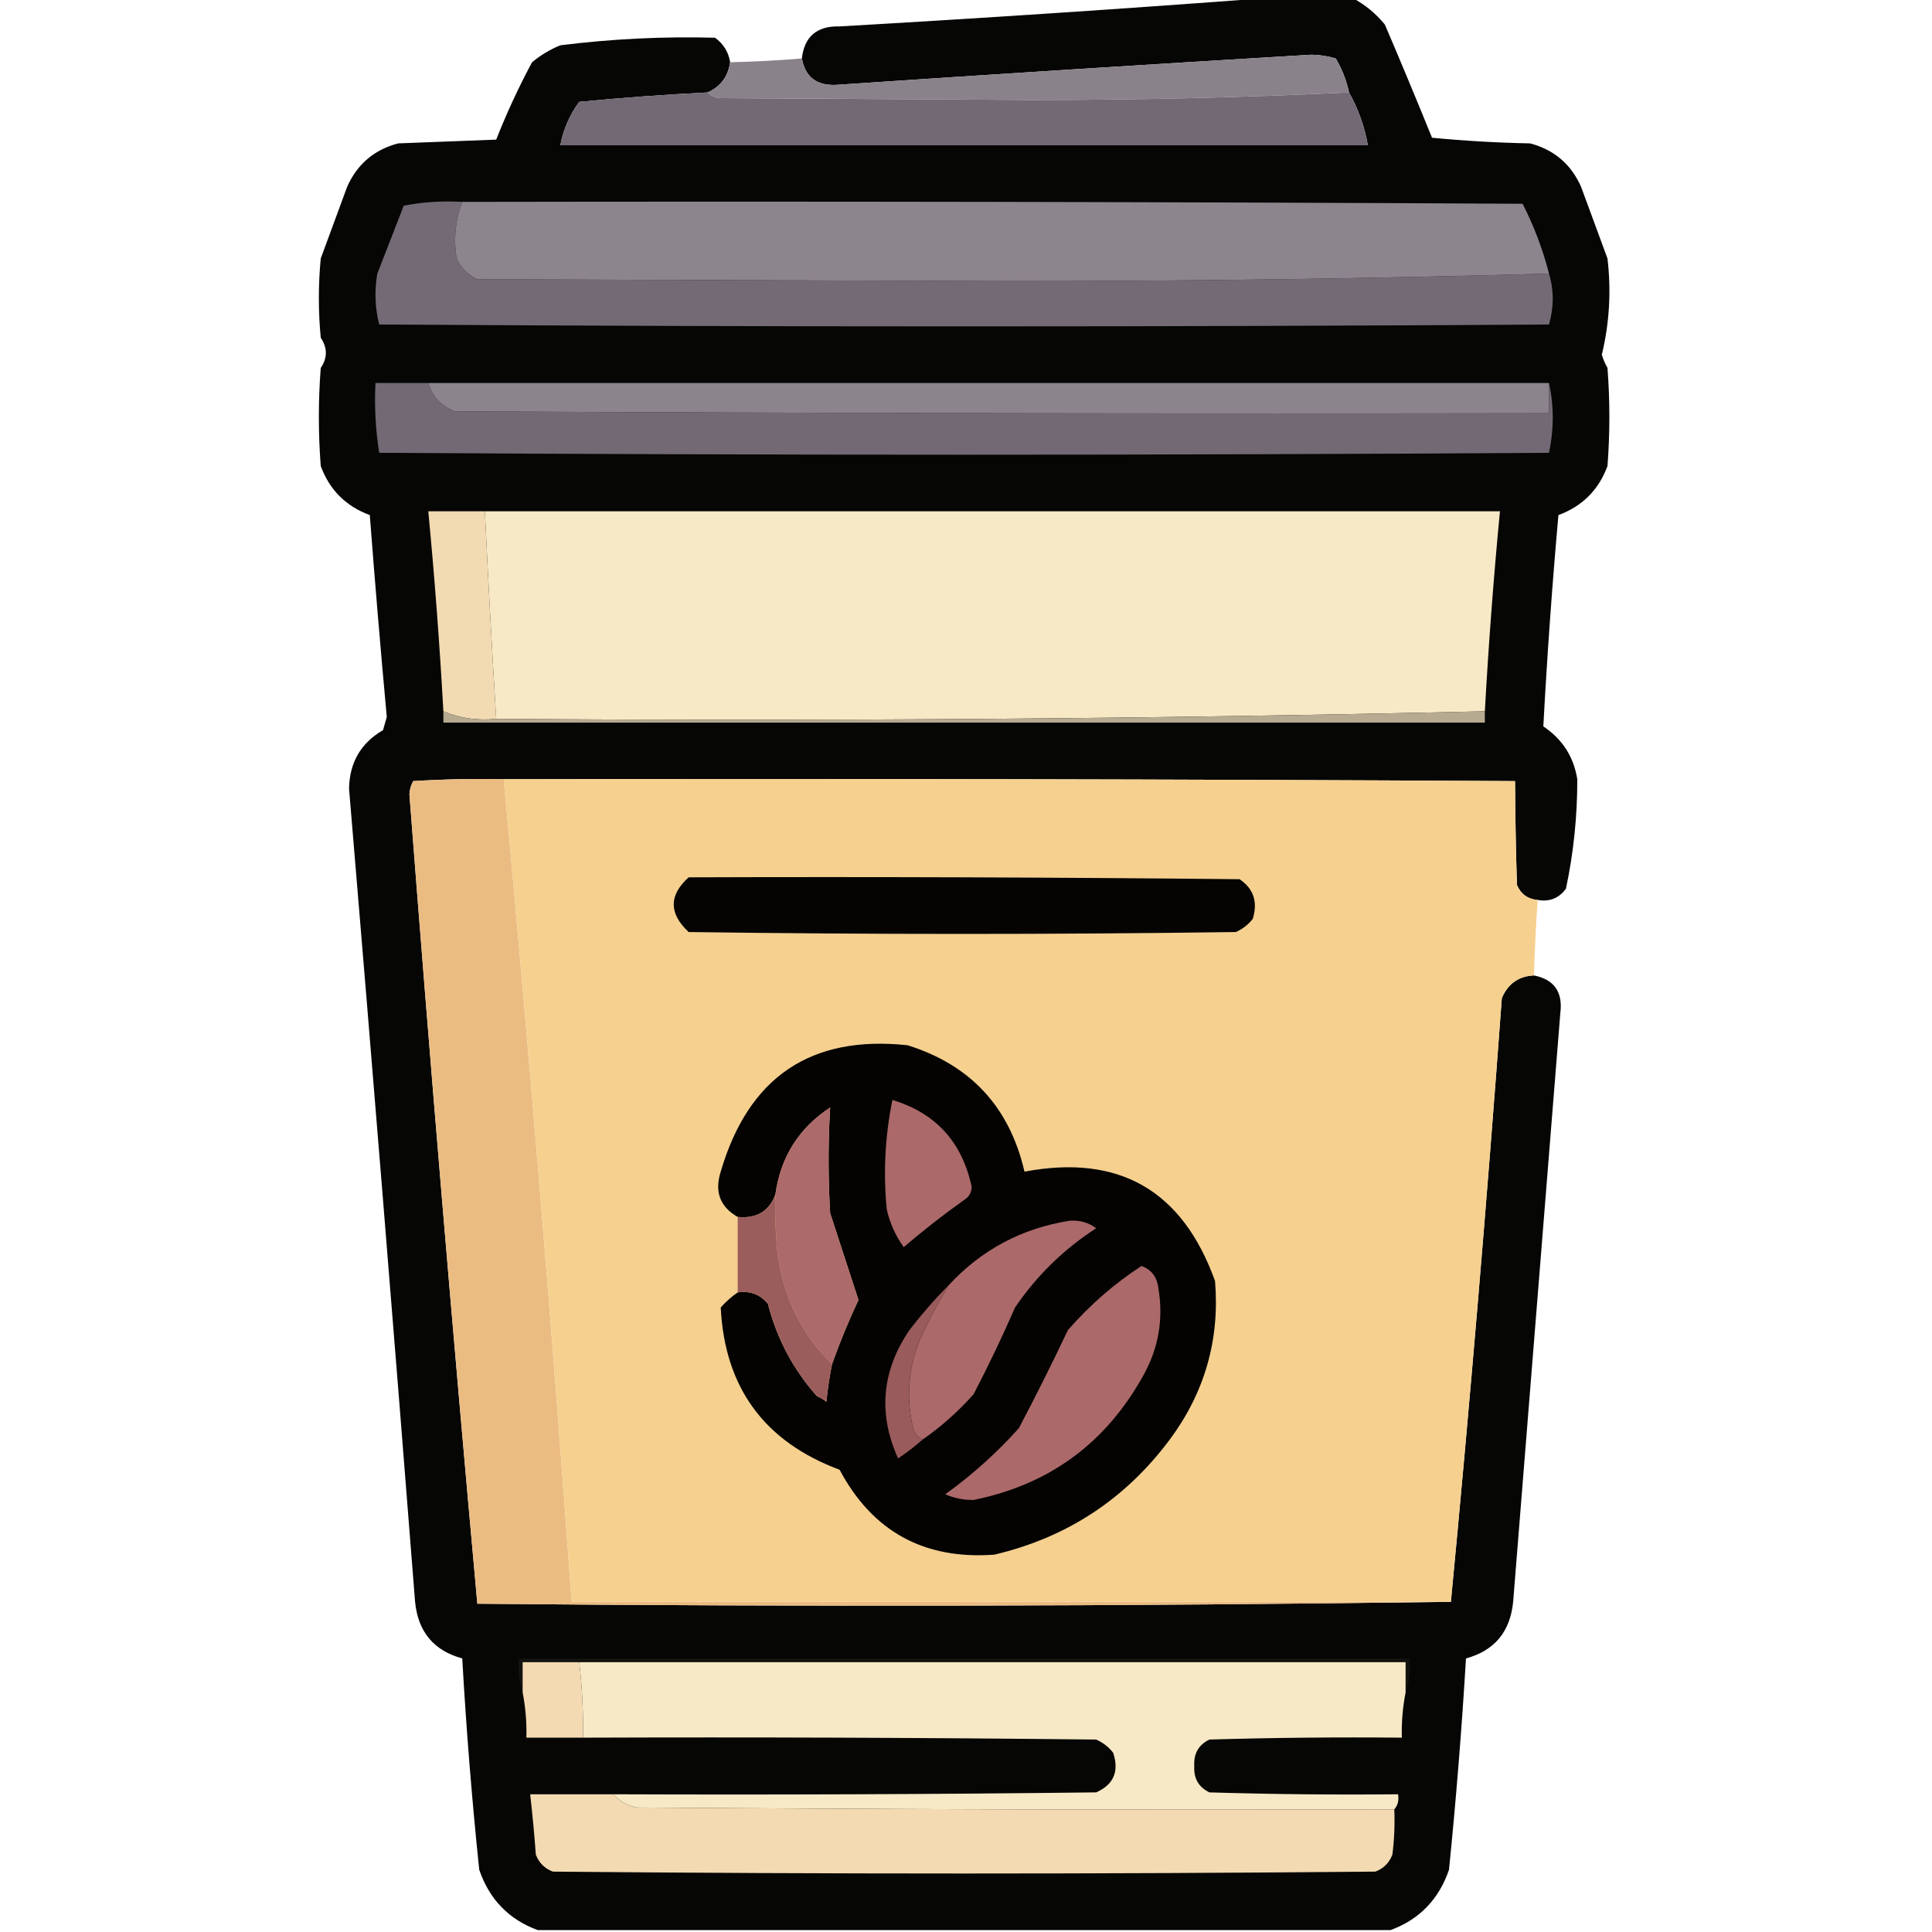 <?xml version="1.0" encoding="UTF-8"?>
<!DOCTYPE svg PUBLIC "-//W3C//DTD SVG 1.1//EN" "http://www.w3.org/Graphics/SVG/1.1/DTD/svg11.dtd">
<svg xmlns="http://www.w3.org/2000/svg" version="1.1" width="512px" height="512px" style="shape-rendering:geometricPrecision; text-rendering:geometricPrecision; image-rendering:optimizeQuality; fill-rule:evenodd; clip-rule:evenodd" xmlns:xlink="http://www.w3.org/1999/xlink">
<g><path style="opacity:0.984" fill="#030302" d="M 335.5,-0.5 C 343.167,-0.5 350.833,-0.5 358.5,-0.5C 361.725,1.213 364.559,3.546 367,6.5C 371.264,16.459 375.431,26.459 379.5,36.5C 388.148,37.332 396.814,37.832 405.5,38C 411.841,39.675 416.341,43.508 419,49.5C 421.333,55.833 423.667,62.167 426,68.5C 427.018,77.124 426.518,85.624 424.5,94C 424.862,95.225 425.362,96.391 426,97.5C 426.667,106.167 426.667,114.833 426,123.5C 423.667,129.833 419.333,134.167 413,136.5C 411.332,155.175 409.999,173.842 409,192.5C 414.041,195.87 417.041,200.537 418,206.5C 418.017,216.277 417.017,225.944 415,235.5C 413.152,238.041 410.652,239.041 407.5,238.5C 404.852,238.262 403.018,236.928 402,234.5C 401.717,225.24 401.55,216.074 401.5,207C 312.167,206.5 222.834,206.333 133.5,206.5C 125.493,206.334 117.493,206.5 109.5,207C 108.903,208.062 108.57,209.228 108.5,210.5C 114.011,282.097 120.011,353.597 126.5,425C 212.668,425.832 298.668,425.666 384.5,424.5C 389.577,371.373 394.077,318.04 398,264.5C 399.641,260.677 402.474,258.677 406.5,258.5C 411.878,259.563 414.211,262.897 413.5,268.5C 409.333,320.5 405.167,372.5 401,424.5C 400.219,432.439 396.052,437.439 388.5,439.5C 387.382,458.194 385.882,476.861 384,495.5C 381.315,503.35 376.148,508.684 368.5,511.5C 293.167,511.5 217.833,511.5 142.5,511.5C 134.852,508.684 129.685,503.35 127,495.5C 125.058,476.866 123.558,458.199 122.5,439.5C 114.948,437.439 110.781,432.439 110,424.5C 104.37,352.644 98.537,280.811 92.5,209C 92.627,202.078 95.627,196.911 101.5,193.5C 101.833,192.333 102.167,191.167 102.5,190C 100.862,172.18 99.362,154.347 98,136.5C 91.667,134.167 87.333,129.833 85,123.5C 84.333,114.833 84.333,106.167 85,97.5C 86.805,94.878 86.805,92.211 85,89.5C 84.333,82.5 84.333,75.5 85,68.5C 87.333,62.167 89.667,55.833 92,49.5C 94.659,43.508 99.159,39.675 105.5,38C 114.167,37.667 122.833,37.333 131.5,37C 134.265,29.971 137.431,23.138 141,16.5C 143.251,14.623 145.751,13.123 148.5,12C 162.125,10.294 175.791,9.628 189.5,10C 191.734,11.638 193.067,13.805 193.5,16.5C 192.933,20.324 190.933,22.99 187.5,24.5C 176.152,25.062 164.818,25.895 153.5,27C 150.962,30.447 149.295,34.28 148.5,38.5C 219.833,38.5 291.167,38.5 362.5,38.5C 361.602,33.466 359.935,28.799 357.5,24.5C 356.83,21.327 355.664,18.327 354,15.5C 351.925,14.866 349.759,14.532 347.5,14.5C 305.487,17.001 263.487,19.668 221.5,22.5C 216.395,22.717 213.395,20.383 212.5,15.5C 213.168,9.672 216.502,6.839 222.5,7C 260.344,4.824 298.011,2.324 335.5,-0.5 Z"/></g>
<g><path style="opacity:0.994" fill="#8a828a" d="M 357.5,24.5 C 330.008,25.833 302.175,26.5 274,26.5C 246.167,26.333 218.333,26.167 190.5,26C 189.263,25.768 188.263,25.268 187.5,24.5C 190.933,22.99 192.933,20.324 193.5,16.5C 199.845,16.347 206.178,16.014 212.5,15.5C 213.395,20.383 216.395,22.717 221.5,22.5C 263.487,19.668 305.487,17.001 347.5,14.5C 349.759,14.532 351.925,14.866 354,15.5C 355.664,18.327 356.83,21.327 357.5,24.5 Z"/></g>
<g><path style="opacity:1" fill="#726974" d="M 187.5,24.5 C 188.263,25.268 189.263,25.768 190.5,26C 218.333,26.167 246.167,26.333 274,26.5C 302.175,26.5 330.008,25.833 357.5,24.5C 359.935,28.799 361.602,33.466 362.5,38.5C 291.167,38.5 219.833,38.5 148.5,38.5C 149.295,34.28 150.962,30.447 153.5,27C 164.818,25.895 176.152,25.062 187.5,24.5 Z"/></g>
<g><path style="opacity:1" fill="#736a75" d="M 122.5,53.5 C 120.683,58.337 120.183,63.337 121,68.5C 122.167,71 124,72.833 126.5,74C 173.833,74.167 221.167,74.333 268.5,74.5C 316.171,74.5 363.505,73.833 410.5,72.5C 411.823,76.9 411.823,81.4 410.5,86C 307.167,86.667 203.833,86.667 100.5,86C 99.368,81.587 99.201,77.087 100,72.5C 102.333,66.5 104.667,60.5 107,54.5C 112.072,53.529 117.238,53.195 122.5,53.5 Z"/></g>
<g><path style="opacity:1" fill="#8d858d" d="M 122.5,53.5 C 216.167,53.333 309.834,53.5 403.5,54C 406.526,59.913 408.86,66.08 410.5,72.5C 363.505,73.833 316.171,74.5 268.5,74.5C 221.167,74.333 173.833,74.167 126.5,74C 124,72.833 122.167,71 121,68.5C 120.183,63.337 120.683,58.337 122.5,53.5 Z"/></g>
<g><path style="opacity:1" fill="#726974" d="M 113.5,101.5 C 114.588,105.09 116.921,107.59 120.5,109C 217.166,109.5 313.833,109.667 410.5,109.5C 410.5,106.833 410.5,104.167 410.5,101.5C 411.826,107.568 411.826,113.734 410.5,120C 307.167,120.667 203.833,120.667 100.5,120C 99.524,113.924 99.19,107.758 99.5,101.5C 104.167,101.5 108.833,101.5 113.5,101.5 Z"/></g>
<g><path style="opacity:1" fill="#8c848c" d="M 113.5,101.5 C 212.5,101.5 311.5,101.5 410.5,101.5C 410.5,104.167 410.5,106.833 410.5,109.5C 313.833,109.667 217.166,109.5 120.5,109C 116.921,107.59 114.588,105.09 113.5,101.5 Z"/></g>
<g><path style="opacity:1" fill="#f2dab2" d="M 128.5,135.5 C 129.376,153.847 130.376,172.181 131.5,190.5C 126.52,191.015 121.854,190.348 117.5,188.5C 116.52,170.804 115.187,153.137 113.5,135.5C 118.5,135.5 123.5,135.5 128.5,135.5 Z"/></g>
<g><path style="opacity:1" fill="#f8e9c6" d="M 128.5,135.5 C 218.167,135.5 307.833,135.5 397.5,135.5C 395.813,153.137 394.48,170.804 393.5,188.5C 306.379,190.493 219.046,191.16 131.5,190.5C 130.376,172.181 129.376,153.847 128.5,135.5 Z"/></g>
<g><path style="opacity:1" fill="#b6aa90" d="M 117.5,188.5 C 121.854,190.348 126.52,191.015 131.5,190.5C 219.046,191.16 306.379,190.493 393.5,188.5C 393.5,189.5 393.5,190.5 393.5,191.5C 301.5,191.5 209.5,191.5 117.5,191.5C 117.5,190.5 117.5,189.5 117.5,188.5 Z"/></g>
<g><path style="opacity:1" fill="#ebbc82" d="M 133.5,206.5 C 140.272,279.099 146.272,351.766 151.5,424.5C 229.167,424.5 306.833,424.5 384.5,424.5C 298.668,425.666 212.668,425.832 126.5,425C 120.011,353.597 114.011,282.097 108.5,210.5C 108.57,209.228 108.903,208.062 109.5,207C 117.493,206.5 125.493,206.334 133.5,206.5 Z"/></g>
<g><path style="opacity:1" fill="#f5d08f" d="M 133.5,206.5 C 222.834,206.333 312.167,206.5 401.5,207C 401.55,216.074 401.717,225.24 402,234.5C 403.018,236.928 404.852,238.262 407.5,238.5C 407.046,245.159 406.713,251.826 406.5,258.5C 402.474,258.677 399.641,260.677 398,264.5C 394.077,318.04 389.577,371.373 384.5,424.5C 306.833,424.5 229.167,424.5 151.5,424.5C 146.272,351.766 140.272,279.099 133.5,206.5 Z"/></g>
<g><path style="opacity:1" fill="#050402" d="M 182.5,232.5 C 231.168,232.333 279.834,232.5 328.5,233C 332.212,235.513 333.378,239.013 332,243.5C 330.786,245.049 329.286,246.215 327.5,247C 279.167,247.667 230.833,247.667 182.5,247C 177.235,242.076 177.235,237.242 182.5,232.5 Z"/></g>
<g><path style="opacity:1" fill="#040302" d="M 195.5,342.5 C 198.755,342.014 201.422,343.014 203.5,345.5C 205.874,354.75 210.208,362.917 216.5,370C 217.416,370.374 218.25,370.874 219,371.5C 219.339,368.12 219.839,364.787 220.5,361.5C 222.572,355.694 224.905,350.028 227.5,344.5C 225.007,336.844 222.507,329.177 220,321.5C 219.448,312.127 219.448,302.793 220,293.5C 211.702,298.968 206.868,306.635 205.5,316.5C 203.841,321.006 200.508,323.006 195.5,322.5C 190.811,319.823 189.311,315.823 191,310.5C 198.355,285.429 214.855,274.263 240.5,277C 257.215,282.217 267.549,293.384 271.5,310.5C 296.539,305.772 313.372,315.439 322,339.5C 323.276,355.006 319.276,369.006 310,381.5C 298.2,397.316 282.7,407.483 263.5,412C 244.887,413.363 231.221,405.863 222.5,389.5C 202.554,382.058 192.054,367.724 191,346.5C 192.397,344.93 193.897,343.596 195.5,342.5 Z"/></g>
<g><path style="opacity:1" fill="#ac6969" d="M 236.5,291.5 C 247.956,294.961 254.956,302.628 257.5,314.5C 257.471,316.029 256.804,317.196 255.5,318C 249.985,321.925 244.652,326.092 239.5,330.5C 237.329,327.495 235.829,324.161 235,320.5C 234.05,310.726 234.55,301.059 236.5,291.5 Z"/></g>
<g><path style="opacity:1" fill="#ad6a6a" d="M 220.5,361.5 C 212.232,353.295 207.399,343.295 206,331.5C 205.501,326.511 205.334,321.511 205.5,316.5C 206.868,306.635 211.702,298.968 220,293.5C 219.448,302.793 219.448,312.127 220,321.5C 222.507,329.177 225.007,336.844 227.5,344.5C 224.905,350.028 222.572,355.694 220.5,361.5 Z"/></g>
<g><path style="opacity:1" fill="#9b5d5c" d="M 205.5,316.5 C 205.334,321.511 205.501,326.511 206,331.5C 207.399,343.295 212.232,353.295 220.5,361.5C 219.839,364.787 219.339,368.12 219,371.5C 218.25,370.874 217.416,370.374 216.5,370C 210.208,362.917 205.874,354.75 203.5,345.5C 201.422,343.014 198.755,342.014 195.5,342.5C 195.5,335.833 195.5,329.167 195.5,322.5C 200.508,323.006 203.841,321.006 205.5,316.5 Z"/></g>
<g><path style="opacity:1" fill="#ac6969" d="M 244.5,381.5 C 243.21,380.942 242.377,379.942 242,378.5C 240.032,370.32 240.698,362.32 244,354.5C 246.271,349.62 248.771,344.954 251.5,340.5C 260.177,331.16 270.844,325.494 283.5,323.5C 286.131,323.321 288.465,323.987 290.5,325.5C 281.912,331.044 274.745,338.044 269,346.5C 265.59,354.319 261.923,361.986 258,369.5C 253.926,374.079 249.426,378.079 244.5,381.5 Z"/></g>
<g><path style="opacity:1" fill="#ac6969" d="M 302.5,335.5 C 305.168,336.457 306.668,338.457 307,341.5C 308.35,349.627 307.017,357.294 303,364.5C 293.046,382.463 278.046,393.463 258,397.5C 255.37,397.536 252.87,397.036 250.5,396C 257.596,390.908 264.096,385.074 270,378.5C 274.525,369.921 278.859,361.254 283,352.5C 288.806,345.849 295.306,340.182 302.5,335.5 Z"/></g>
<g><path style="opacity:1" fill="#995b5b" d="M 251.5,340.5 C 248.771,344.954 246.271,349.62 244,354.5C 240.698,362.32 240.032,370.32 242,378.5C 242.377,379.942 243.21,380.942 244.5,381.5C 242.492,383.268 240.326,384.934 238,386.5C 232.656,374.66 233.656,363.327 241,352.5C 244.282,348.241 247.782,344.241 251.5,340.5 Z"/></g>
<g><path style="opacity:1" fill="#13120f" d="M 372.5,448.5 C 372.5,445.833 372.5,443.167 372.5,440.5C 299.5,440.5 226.5,440.5 153.5,440.5C 148.5,440.5 143.5,440.5 138.5,440.5C 138.5,443.167 138.5,445.833 138.5,448.5C 137.523,445.713 137.19,442.713 137.5,439.5C 216.167,439.5 294.833,439.5 373.5,439.5C 373.81,442.713 373.477,445.713 372.5,448.5 Z"/></g>
<g><path style="opacity:1" fill="#f3dab2" d="M 153.5,440.5 C 154.276,447.137 154.609,453.804 154.5,460.5C 149.5,460.5 144.5,460.5 139.5,460.5C 139.605,456.452 139.272,452.452 138.5,448.5C 138.5,445.833 138.5,443.167 138.5,440.5C 143.5,440.5 148.5,440.5 153.5,440.5 Z"/></g>
<g><path style="opacity:1" fill="#f8e9c6" d="M 153.5,440.5 C 226.5,440.5 299.5,440.5 372.5,440.5C 372.5,443.167 372.5,445.833 372.5,448.5C 371.728,452.452 371.395,456.452 371.5,460.5C 354.497,460.333 337.497,460.5 320.5,461C 317.634,462.393 316.301,464.726 316.5,468C 316.301,471.274 317.634,473.607 320.5,475C 337.163,475.5 353.83,475.667 370.5,475.5C 370.768,477.099 370.434,478.432 369.5,479.5C 302.499,479.667 235.499,479.5 168.5,479C 166.09,478.4 164.09,477.234 162.5,475.5C 205.168,475.667 247.835,475.5 290.5,475C 295.143,472.928 296.643,469.428 295,464.5C 293.786,462.951 292.286,461.785 290.5,461C 245.168,460.5 199.835,460.333 154.5,460.5C 154.609,453.804 154.276,447.137 153.5,440.5 Z"/></g>
<g><path style="opacity:1" fill="#f3dab2" d="M 162.5,475.5 C 164.09,477.234 166.09,478.4 168.5,479C 235.499,479.5 302.499,479.667 369.5,479.5C 369.666,483.514 369.499,487.514 369,491.5C 368.167,493.667 366.667,495.167 364.5,496C 291.833,496.667 219.167,496.667 146.5,496C 144.333,495.167 142.833,493.667 142,491.5C 141.609,486.146 141.109,480.812 140.5,475.5C 147.833,475.5 155.167,475.5 162.5,475.5 Z"/></g>
</svg>
